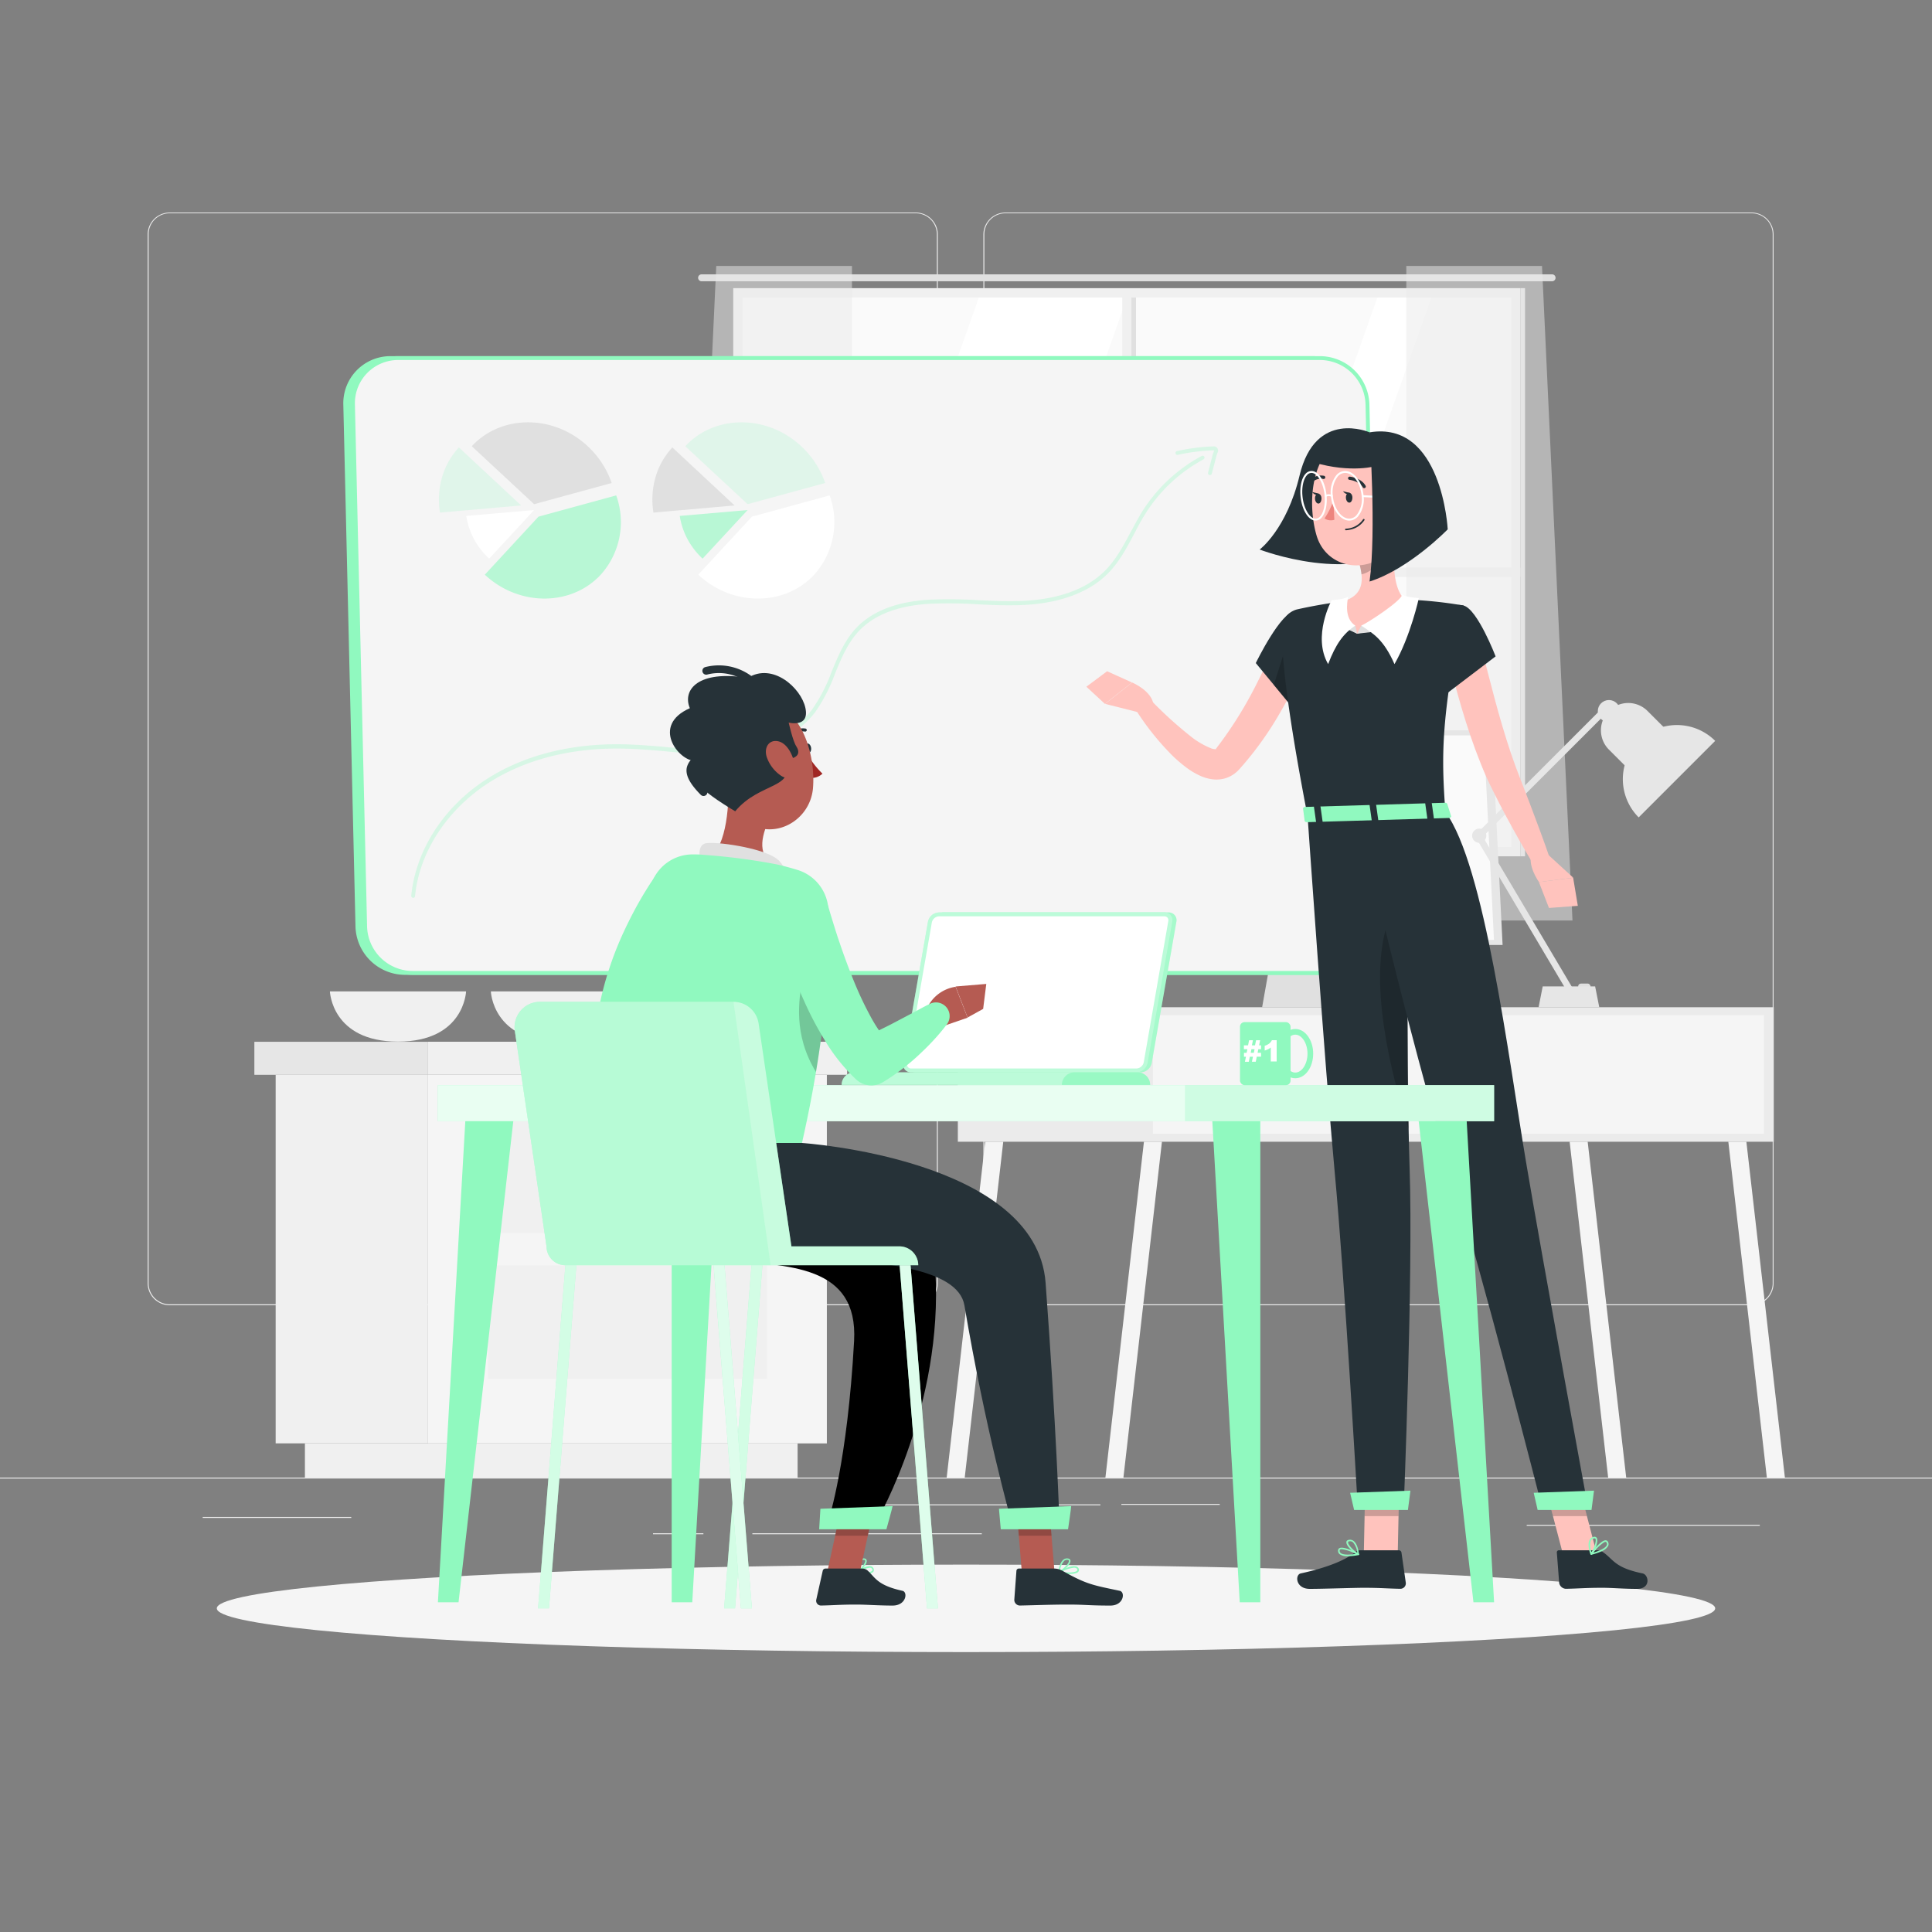 <svg xmlns="http://www.w3.org/2000/svg" viewBox="0 0 500 500"><rect x="0" y="0" width="500" height="500" fill="#808080" stroke="none"/><g id="freepik--background-complete--inject-568"><rect y="382.4" width="500" height="0.25" style="fill:#ebebeb"></rect><rect x="290.21" y="389.21" width="25.46" height="0.25" style="fill:#ebebeb"></rect><rect x="395.11" y="394.62" width="60.33" height="0.25" style="fill:#ebebeb"></rect><rect x="222.46" y="389.33" width="62.33" height="0.25" style="fill:#ebebeb"></rect><rect x="169" y="396.81" width="13.04" height="0.25" style="fill:#ebebeb"></rect><rect x="194.71" y="396.81" width="59.38" height="0.25" style="fill:#ebebeb"></rect><rect x="52.46" y="392.59" width="38.45" height="0.25" style="fill:#ebebeb"></rect><path d="M237,337.8H43.91a5.71,5.71,0,0,1-5.7-5.71V60.66A5.71,5.71,0,0,1,43.91,55H237a5.71,5.71,0,0,1,5.71,5.71V332.09A5.71,5.71,0,0,1,237,337.8ZM43.91,55.2a5.46,5.46,0,0,0-5.45,5.46V332.09a5.46,5.46,0,0,0,5.45,5.46H237a5.47,5.47,0,0,0,5.46-5.46V60.66A5.47,5.47,0,0,0,237,55.2Z" style="fill:#ebebeb"></path><path d="M453.31,337.8H260.21a5.72,5.72,0,0,1-5.71-5.71V60.66A5.72,5.72,0,0,1,260.21,55h193.1A5.71,5.71,0,0,1,459,60.66V332.09A5.71,5.71,0,0,1,453.31,337.8ZM260.21,55.2a5.47,5.47,0,0,0-5.46,5.46V332.09a5.47,5.47,0,0,0,5.46,5.46h193.1a5.47,5.47,0,0,0,5.46-5.46V60.66a5.47,5.47,0,0,0-5.46-5.46Z" style="fill:#ebebeb"></path><path d="M120.62,256.57s-.44,13-17.62,13-17.62-13-17.62-13Z" style="fill:#f0f0f0"></path><path d="M162.27,256.57s-.45,13-17.62,13-17.62-13-17.62-13Z" style="fill:#f0f0f0"></path><rect x="71.34" y="278.15" width="39.43" height="95.39" style="fill:#f0f0f0"></rect><rect x="78.91" y="373.54" width="127.51" height="8.86" style="fill:#f0f0f0"></rect><rect x="110.77" y="278.15" width="103.22" height="95.39" transform="translate(324.76 651.7) rotate(180)" style="fill:#f5f5f5"></rect><rect x="126.27" y="289.76" width="72.21" height="29.35" transform="translate(324.76 608.87) rotate(180)" style="fill:#f0f0f0"></rect><rect x="126.27" y="327.47" width="72.21" height="29.35" transform="translate(324.76 684.29) rotate(180)" style="fill:#f0f0f0"></rect><rect x="110.77" y="269.6" width="108.47" height="8.55" style="fill:#f0f0f0"></rect><rect x="65.83" y="269.6" width="44.94" height="8.55" transform="translate(176.6 547.76) rotate(180)" style="fill:#e6e6e6"></rect><rect x="191.15" y="75.96" width="200.95" height="144.26" style="fill:#fafafa"></rect><polygon points="202.58 220.22 253.7 75.96 292.06 75.96 240.94 220.22 202.58 220.22" style="fill:#fff"></polygon><polygon points="305.73 220.22 356.84 75.96 370.83 75.96 319.72 220.22 305.73 220.22" style="fill:#fff"></polygon><path d="M401.68,71H181.57a.9.9,0,0,0-.9.89h0a.9.9,0,0,0,.9.9H401.68a.9.9,0,0,0,.9-.9h0A.9.9,0,0,0,401.68,71Z" style="fill:#e0e0e0"></path><rect x="290.43" y="75.65" width="2.38" height="144.88" transform="translate(583.25 296.18) rotate(180)" style="fill:#f0f0f0"></rect><rect x="292.82" y="75.65" width="1.19" height="144.88" transform="translate(586.82 296.18) rotate(180)" style="fill:#e0e0e0"></rect><rect x="290.43" y="46.23" width="2.38" height="203.73" transform="translate(143.53 439.72) rotate(-90)" style="fill:#f0f0f0"></rect><path d="M393.49,219.23h0V74.57H189.76V219.23h0v2.38H393.49Zm-201.35,0V77h199V219.23Z" style="fill:#f0f0f0"></path><rect x="393.49" y="74.57" width="1.19" height="147.04" transform="translate(788.17 296.18) rotate(180)" style="fill:#e0e0e0"></rect><polygon points="363.95 68.82 363.95 238.23 406.96 238.23 399.07 68.82 363.95 68.82" style="fill:#ebebeb;opacity:0.5"></polygon><polygon points="220.49 68.82 220.49 238.23 177.48 238.23 185.37 68.82 220.49 68.82" style="fill:#ebebeb;opacity:0.5"></polygon><rect x="247.89" y="260.67" width="211.16" height="34.81" style="fill:#ebebeb"></rect><rect x="378.82" y="262.74" width="77.68" height="30.67" style="fill:#f5f5f5"></rect><rect x="298.38" y="262.74" width="77.68" height="30.67" style="fill:#f5f5f5"></rect><polygon points="290.74 382.4 286.08 382.4 296.05 295.48 300.71 295.48 290.74 382.4" style="fill:#f5f5f5"></polygon><polygon points="249.67 382.4 245 382.4 254.97 295.48 259.64 295.48 249.67 382.4" style="fill:#f5f5f5"></polygon><polygon points="416.19 382.4 420.86 382.4 410.89 295.48 406.22 295.48 416.19 382.4" style="fill:#f5f5f5"></polygon><polygon points="457.26 382.4 461.93 382.4 451.96 295.48 447.29 295.48 457.26 382.4" style="fill:#f5f5f5"></polygon><polygon points="349.77 222.33 333.44 222.33 326.64 260.67 342.97 260.67 349.77 222.33" style="fill:#e0e0e0"></polygon><polygon points="386.09 189 294.76 189 297.54 244.56 388.87 244.56 386.09 189" style="fill:#e6e6e6"></polygon><polygon points="383.99 190.32 296.99 190.32 299.64 243.24 386.64 243.24 383.99 190.32" style="fill:#fafafa"></polygon><rect x="408.42" y="254.55" width="3.21" height="1.48" rx="0.72" transform="translate(820.05 510.58) rotate(180)" style="fill:#e0e0e0"></rect><path d="M443.89,191.74l-19.8,19.8a14,14,0,0,1,19.8-19.8Z" style="fill:#e6e6e6"></path><path d="M416.39,194l7.72,7.72,10-10-7.72-7.71a7.06,7.06,0,0,0-10,0h0A7.06,7.06,0,0,0,416.39,194Z" style="fill:#e6e6e6"></path><rect x="398.49" y="176.48" width="1.67" height="46.6" transform="translate(540.43 623.4) rotate(-135)" style="fill:#e6e6e6"></rect><rect x="393.75" y="213.14" width="1.67" height="46.6" transform="translate(854.59 238.54) rotate(149.33)" style="fill:#e6e6e6"></rect><circle cx="416.39" cy="184.05" r="2.88" style="fill:#e6e6e6"></circle><circle cx="382.82" cy="216.28" r="1.84" style="fill:#e6e6e6"></circle><polygon points="399.25 255.28 412.82 255.28 413.89 260.67 398.19 260.67 399.25 255.28" style="fill:#e6e6e6"></polygon></g><g id="freepik--Shadow--inject-568"><ellipse id="freepik--path--inject-568" cx="250" cy="416.24" rx="193.89" ry="11.32" style="fill:#f5f5f5"></ellipse></g><g id="freepik--Board--inject-568"><path d="M343.31,251.79H104.76a12.38,12.38,0,0,1-12.28-12L89.35,104.67a11.7,11.7,0,0,1,11.72-12H339.62a12.38,12.38,0,0,1,12.28,12L355,239.79A11.7,11.7,0,0,1,343.31,251.79Z" style="fill:#90F9BF"></path><path d="M343.31,252.29H104.76A12.86,12.86,0,0,1,92,239.81L88.85,104.68a12.19,12.19,0,0,1,12.22-12.51H339.62a12.86,12.86,0,0,1,12.78,12.49l3.13,135.12a12.19,12.19,0,0,1-12.22,12.51ZM101.07,93.17a11.19,11.19,0,0,0-11.22,11.49L93,239.78a11.85,11.85,0,0,0,11.78,11.51H343.31a11.2,11.2,0,0,0,11.22-11.48L351.4,104.68a11.85,11.85,0,0,0-11.78-11.51Z" style="fill:#90F9BF"></path><path d="M345.31,251.79H106.76a12.38,12.38,0,0,1-12.28-12L91.35,104.67a11.7,11.7,0,0,1,11.72-12H341.62a12.38,12.38,0,0,1,12.28,12L357,239.79A11.7,11.7,0,0,1,345.31,251.79Z" style="fill:#f5f5f5"></path><path d="M345.31,252.29H106.76A12.86,12.86,0,0,1,94,239.81L90.85,104.68a12.19,12.19,0,0,1,12.22-12.51H341.62a12.86,12.86,0,0,1,12.78,12.49l3.13,135.12a12.19,12.19,0,0,1-12.22,12.51ZM103.07,93.17a11.19,11.19,0,0,0-11.22,11.49L95,239.78a11.85,11.85,0,0,0,11.78,11.51H345.31a11.2,11.2,0,0,0,11.22-11.48L353.4,104.68a11.85,11.85,0,0,0-11.78-11.51Z" style="fill:#90F9BF"></path><path d="M138.23,130.48l-16.13-15c7.63-8.24,21.19-8.24,30,0a23.42,23.42,0,0,1,6.2,9.52Z" style="fill:#e0e0e0"></path><path d="M134.87,130.81l-21,1.85a20.89,20.89,0,0,1,.52-9.12,19.36,19.36,0,0,1,4.37-7.75Z" style="fill:#90F9BF;opacity:0.2"></path><path d="M138.23,132l-11.64,12.58a19.78,19.78,0,0,1-3.91-5.06,18.71,18.71,0,0,1-2-6Z" style="fill:#fff"></path><path d="M139.36,133.71l20.11-5.5a20.36,20.36,0,0,1-4,20.52c-7.63,8.24-21.19,8.24-30,0Z" style="fill:#90F9BF;opacity:0.6"></path><path d="M193.48,130.48l-16.13-15c7.63-8.24,21.19-8.24,30,0a23.45,23.45,0,0,1,6.21,9.52Z" style="fill:#90F9BF;opacity:0.2"></path><path d="M190.11,130.81l-21,1.85a20.74,20.74,0,0,1,.53-9.12,19.22,19.22,0,0,1,4.36-7.75Z" style="fill:#e0e0e0"></path><path d="M193.48,132l-11.65,12.58a19.78,19.78,0,0,1-3.91-5.06,18.71,18.71,0,0,1-2-6Z" style="fill:#90F9BF;opacity:0.6"></path><path d="M194.6,133.71l20.11-5.5a20.33,20.33,0,0,1-4,20.52c-7.63,8.24-21.19,8.24-30,0Z" style="fill:#fff"></path><g style="opacity:0.3"><path d="M106.93,232.37h-.05a.52.52,0,0,1-.45-.55c1.14-11.78,8.44-23.07,19.53-30.19,9.61-6.17,21.82-9.29,35.39-9,3.48.07,7,.36,10.43.65a110.53,110.53,0,0,0,15.67.54c5.85-.35,16.59-2.14,22.75-10.24a42.64,42.64,0,0,0,5-9.68c1.66-4,3.37-8.21,6.44-11.43,4.08-4.29,10.35-6.73,18.65-7.26a117,117,0,0,1,12.85.12c3.69.17,7.51.35,11.26.2,6.62-.26,15.77-1.85,21.74-8,2.74-2.8,4.64-6.38,6.48-9.84,1-1.8,1.95-3.67,3.06-5.43A41.33,41.33,0,0,1,311,118a.49.49,0,0,1,.67.2.51.51,0,0,1-.2.68,40.35,40.35,0,0,0-15,14c-1.09,1.73-2.08,3.58-3,5.37-1.87,3.52-3.8,7.16-6.65,10.07-4.91,5-12.66,7.89-22.42,8.27-3.78.15-7.62,0-11.33-.2a117.8,117.8,0,0,0-12.75-.12c-8,.51-14.09,2.85-18,7-2.94,3.08-4.61,7.17-6.24,11.12a43.28,43.28,0,0,1-5.11,9.91c-6.41,8.41-17.47,10.27-23.5,10.63a110.73,110.73,0,0,1-15.8-.55c-3.4-.28-6.92-.57-10.37-.64-13.33-.28-25.39,2.79-34.83,8.85-10.83,7-18,18-19.07,29.45A.52.52,0,0,1,106.93,232.37Z" style="fill:#90F9BF"></path><path d="M313.09,122.94H313a.5.5,0,0,1-.35-.61l1.09-4.25a10.15,10.15,0,0,1,.47-1.42.11.11,0,0,0,0-.11,48.92,48.92,0,0,0-9.39,1.16.49.49,0,0,1-.59-.38.49.49,0,0,1,.38-.59,51.69,51.69,0,0,1,9.5-1.22,1.09,1.09,0,0,1,.92.46,1.11,1.11,0,0,1,.11,1.07,10,10,0,0,0-.42,1.28l-1.1,4.25A.49.49,0,0,1,313.09,122.94Z" style="fill:#90F9BF"></path></g></g><g id="freepik--character-2--inject-568"><path d="M354.44,111.89s-14-6.14-18.11,11.17C333,137,326,142.22,326,142.22s24.75,9.56,38.55-1.65Z" style="fill:#263238"></path><path d="M338.17,170.17c-.51,1.38-1,2.56-1.54,3.8s-1.1,2.43-1.67,3.63c-1.15,2.4-2.45,4.72-3.77,7a86.58,86.58,0,0,1-9.27,13.13l-.67.76c-.24.27-.36.44-.86.95a7.9,7.9,0,0,1-3.34,2,8.23,8.23,0,0,1-3.55.2,11.2,11.2,0,0,1-2.74-.8,19.52,19.52,0,0,1-4-2.4,38.48,38.48,0,0,1-3.22-2.77,69.15,69.15,0,0,1-9.94-12.52l3.55-2.68a103,103,0,0,0,10.88,10,20.82,20.82,0,0,0,5.52,3.24c.8.27,1.35.15,1.21.11s-.13,0-.1,0,.22-.29.38-.51l.55-.72a102.05,102.05,0,0,0,7.9-12.32c1.18-2.16,2.28-4.37,3.35-6.59.53-1.11,1.05-2.22,1.55-3.34s1-2.29,1.4-3.3Z" style="fill:#ffc3bd"></path><path d="M335.32,158.14C331.58,158,325,171.6,325,171.6l9.73,11.79s11.34-14.23,9.79-18.83C342.86,159.77,340.76,158.33,335.32,158.14Z" style="fill:#263238"></path><polygon points="334.7 161.42 329.64 177.27 334.2 182.78 334.7 161.42" style="opacity:0.2"></polygon><path d="M296.35,184.78,286,182.16l7-5.53s5.2,2.19,5.53,5.83Z" style="fill:#ffc3bd"></path><polygon points="281.15 177.72 286.52 173.72 292.96 176.63 285.95 182.16 281.15 177.72" style="fill:#ffc3bd"></polygon><polygon points="361.73 402.23 352.95 402.23 353.38 381.89 362.16 381.89 361.73 402.23" style="fill:#ffc3bd"></polygon><path d="M352.1,401.21H362a.7.7,0,0,1,.7.6l1.12,7.81a1.41,1.41,0,0,1-1.41,1.56c-3.44-.06-5.1-.26-9.44-.26-2.67,0-10.33.28-14,.28s-3.88-3.65-2.35-4c6.88-1.48,11.74-3.52,14.06-5.47A2.3,2.3,0,0,1,352.1,401.21Z" style="fill:#263238"></path><g style="opacity:0.2"><polygon points="353.38 381.89 353.16 392.38 361.94 392.38 362.17 381.89 353.38 381.89"></polygon></g><path d="M331.79,162.49c-.19,5.56.77,18.53,6.61,48.72l35.66-1.06c-1-14.49-1.31-23.44,4.74-53.43a106.25,106.25,0,0,0-15.2-1.55,113.39,113.39,0,0,0-16.2.49c-4.12.5-8.57,1.35-11.49,2A5.17,5.17,0,0,0,331.79,162.49Z" style="fill:#263238"></path><path d="M361.45,137c-.87,5.24-1.6,14.82,2.15,18.18A20.2,20.2,0,0,1,351.23,164c-8.22-4.17-3.83-8.34-3.83-8.34,5.77-1.56,5.49-5.87,4.36-9.89Z" style="fill:#ffc3bd"></path><polygon points="351.23 164 352.29 161.92 358 163.21 351.23 164" style="fill:#e0e0e0"></polygon><path d="M352.29,161.92c1.84-.84,10.32-6.36,10.65-8.09.67.73,4.26.95,4.26.95s-2.15,9.87-6.31,17.09C358.05,165.43,355.35,163.92,352.29,161.92Z" style="fill:#fff"></path><polygon points="351.23 164 350.75 161.92 347.25 162.17 351.23 164" style="fill:#e0e0e0"></polygon><path d="M350.75,161.92c-2.83-1.88-2.14-5.81-1.86-7.53-.67.72-4.26.94-4.26.94s-5.08,9.32-.91,16.54C345.69,166.69,347.69,163.92,350.75,161.92Z" style="fill:#fff"></path><path d="M357.5,140.57l-5.73,5.2a17.27,17.27,0,0,1,.58,2.86c2.21-.39,5.19-2.92,5.35-5.25A7.8,7.8,0,0,0,357.5,140.57Z" style="opacity:0.2"></path><path d="M364.3,125c-.11,8.72,0,12.41-4.14,17.08-6.28,7-17,5-19.46-3.58-2.24-7.71-1.69-20.67,6.65-24.55A11.89,11.89,0,0,1,364.3,125Z" style="fill:#ffc3bd"></path><path d="M363.59,129.19h0l-10.95-.54a.25.25,0,0,1-.24-.26.25.25,0,0,1,.27-.24l10.95.54a.25.25,0,0,1,.23.27A.24.24,0,0,1,363.59,129.19Z" style="fill:#fff"></path><path d="M338.4,211.21s4.51,65.25,7,91.92c2.61,27.75,6,87.22,6,87.22h11.87s2.48-60.48,1.54-87.85c-1-29.83-.37-92.06-.37-92.06Z" style="fill:#263238"></path><polygon points="364.37 390.77 350.44 390.77 349.41 386.33 365.02 385.78 364.37 390.77" style="fill:#90F9BF"></polygon><path d="M364.35,233.74c-1.44-1.6-3-.77-4.78,3.79-5.93,15.56.39,40.39,5,54.69C364.26,274.42,364.27,251,364.35,233.74Z" style="opacity:0.2"></path><path d="M350,128.76c0,.71-.32,1.3-.78,1.32s-.86-.53-.9-1.24.31-1.3.78-1.32S350,128.05,350,128.76Z" style="fill:#263238"></path><path d="M342,129c0,.71-.32,1.3-.78,1.32s-.86-.53-.9-1.24.31-1.3.78-1.32S342,128.24,342,129Z" style="fill:#263238"></path><path d="M341.29,127.74l-1.72-.41S340.51,128.62,341.29,127.74Z" style="fill:#263238"></path><path d="M345.08,129.53a18.81,18.81,0,0,1-2.3,4.64,3,3,0,0,0,2.55.35Z" style="fill:#ed847e"></path><path d="M349.32,137.1a6.56,6.56,0,0,1-1,.13.21.21,0,0,1-.22-.2.22.22,0,0,1,.2-.21,5.58,5.58,0,0,0,4.46-2.42.21.21,0,0,1,.29-.07.2.2,0,0,1,.07.28A5.8,5.8,0,0,1,349.32,137.1Z" style="fill:#263238"></path><path d="M367,132.86a6.34,6.34,0,0,1-3.14,3.71c-2,1-3.42-.67-3.23-2.78.17-1.89,1.41-4.71,3.59-4.84A2.86,2.86,0,0,1,367,132.86Z" style="fill:#ffc3bd"></path><path d="M353.13,126.32a.4.4,0,0,1-.44-.2c-.95-1.67-3.42-1.93-3.44-1.94a.41.41,0,1,1,.08-.82c.12,0,2.92.3,4.08,2.35a.41.41,0,0,1-.15.57Z" style="fill:#263238"></path><path d="M339.42,124.92a.39.39,0,0,1-.39-.13.41.41,0,0,1,0-.59,4.14,4.14,0,0,1,3.64-1.06.42.42,0,0,1,.3.51.43.43,0,0,1-.51.3h0a3.24,3.24,0,0,0-2.87.87A.42.42,0,0,1,339.42,124.92Z" style="fill:#263238"></path><path d="M383.2,166.8c1.17,4.67,2.39,9.43,3.64,14.11s2.62,9.35,4.13,13.87,3.38,9,5.11,13.6,3.49,9.24,5.08,13.93l-4,1.89c-2.6-4.24-5-8.55-7.37-12.93q-1.75-3.28-3.42-6.64c-1.13-2.21-2.2-4.59-3.15-7-1.91-4.74-3.5-9.51-4.92-14.31s-2.72-9.6-3.82-14.54Z" style="fill:#ffc3bd"></path><path d="M378.8,156.72c3.6,1,8.26,13.15,8.26,13.15l-13.57,10.32s-5.36-10.11-4-14.78C370.92,160.56,374.68,155.6,378.8,156.72Z" style="fill:#263238"></path><path d="M348.8,402.75a3.34,3.34,0,0,1-2.13-.54,1.18,1.18,0,0,1-.38-1,.68.68,0,0,1,.36-.55c1.07-.59,4.57,1.2,5,1.4a.22.22,0,0,1,.11.22.19.19,0,0,1-.17.17A14.65,14.65,0,0,1,348.8,402.75Zm-1.57-1.82a.81.81,0,0,0-.38.07.26.26,0,0,0-.14.23.74.74,0,0,0,.24.67c.53.48,2,.56,3.92.24A11.19,11.19,0,0,0,347.23,400.93Z" style="fill:#90F9BF"></path><path d="M351.52,402.44l-.08,0c-1.05-.48-3.12-2.37-3-3.36,0-.24.21-.53.78-.59a1.5,1.5,0,0,1,1.16.36c1.1.92,1.3,3.28,1.31,3.38a.21.21,0,0,1-.09.19A.21.21,0,0,1,351.52,402.44Zm-2.09-3.56h-.12c-.38,0-.41.19-.42.24-.09.6,1.31,2.09,2.38,2.74a4.83,4.83,0,0,0-1.12-2.71A1.06,1.06,0,0,0,349.43,398.88Z" style="fill:#90F9BF"></path><polygon points="413.27 402.23 404.49 402.23 399.17 381.89 407.96 381.89 413.27 402.23" style="fill:#ffc3bd"></polygon><path d="M413.35,401.21h-9.87a.53.53,0,0,0-.57.6l.6,7.81a1.84,1.84,0,0,0,1.75,1.56c3.43-.06,5-.26,9.38-.26,2.67,0,5.33.28,9,.28s3.08-3.65,1.47-4c-7.21-1.48-7.45-3.52-10.2-5.47A2.79,2.79,0,0,0,413.35,401.21Z" style="fill:#263238"></path><g style="opacity:0.2"><polygon points="399.18 381.89 401.91 392.38 410.7 392.38 407.96 381.89 399.18 381.89"></polygon></g><path d="M374.06,210.15c10.15,13.6,16.33,63.54,20.82,90.24,4.67,27.77,16.15,90,16.15,90H399.16s-16.15-63.3-24.61-90.1c-9.35-29.59-23.32-90.1-23.32-90.1Z" style="fill:#263238"></path><polygon points="411.88 390.77 397.94 390.77 396.92 386.33 412.53 385.78 411.88 390.77" style="fill:#90F9BF"></polygon><path d="M414.52,401.46a3.31,3.31,0,0,0,1.69-1.41,1.16,1.16,0,0,0-.1-1.08.67.67,0,0,0-.55-.34c-1.23-.07-3.62,3.05-3.89,3.41a.21.21,0,0,0,0,.24.19.19,0,0,0,.22.08A14.67,14.67,0,0,0,414.52,401.46Zm.63-2.32a.9.9,0,0,1,.38-.1.25.25,0,0,1,.22.15.74.74,0,0,1,.08.7c-.28.66-1.55,1.36-3.44,1.91A11.42,11.42,0,0,1,415.15,399.14Z" style="fill:#90F9BF"></path><path d="M411.93,402.35a.18.18,0,0,0,.07-.05c.74-.88,1.79-3.48,1.22-4.31-.14-.2-.42-.39-1-.19a1.53,1.53,0,0,0-.89.82c-.6,1.3.24,3.52.27,3.62a.21.21,0,0,0,.16.13A.19.19,0,0,0,411.93,402.35Zm.35-4.11.12-.05c.36-.13.45,0,.47,0,.35.49-.28,2.44-1,3.49a4.82,4.82,0,0,1-.16-2.93A1.06,1.06,0,0,1,412.28,398.24Z" style="fill:#90F9BF"></path><path d="M349.29,127.55l-1.72-.41S348.51,128.43,349.29,127.55Z" style="fill:#263238"></path><path d="M374.53,208l1,3.17c.13.24-.16.5-.57.52l-36.7,1.09c-.32,0-.59-.14-.62-.34l-.41-3.19c0-.22.24-.41.59-.42l36.11-1.08A.67.67,0,0,1,374.53,208Z" style="fill:#90F9BF"></path><path d="M369.8,212.23l1,0c.19,0,.33-.11.32-.23l-.58-4.14c0-.12-.19-.21-.38-.21l-1,0c-.19,0-.33.11-.32.23l.58,4.14C369.44,212.14,369.61,212.23,369.8,212.23Z" style="fill:#263238"></path><path d="M341,213.08l1,0c.19,0,.33-.11.32-.23l-.58-4.13c0-.12-.19-.22-.38-.21l-1,0c-.19,0-.33.11-.32.23l.58,4.13C340.64,213,340.81,213.09,341,213.08Z" style="fill:#263238"></path><path d="M355.4,212.65l1,0c.19,0,.33-.11.32-.24l-.58-4.13c0-.12-.19-.21-.38-.21l-1,0c-.19,0-.33.11-.32.23l.58,4.13C355,212.57,355.21,212.66,355.4,212.65Z" style="fill:#263238"></path><path d="M400.15,220.73l7,6.41-8.86,1.14s-3.32-4.55-1.74-7.84Z" style="fill:#ffc3bd"></path><polygon points="408.34 234.43 400.87 234.98 398.27 228.28 407.13 227.15 408.34 234.43" style="fill:#ffc3bd"></polygon><path d="M355.5,112.8s-7.37-3.38-15.5,6.87c9.79,2.91,16.37.89,16.37.89Z" style="fill:#263238"></path><path d="M354.44,111.89s1.78,25.77,0,38.61c10.34-3.28,20.23-13.51,20.23-13.51S373.22,108.78,354.44,111.89Z" style="fill:#263238"></path><path d="M349.19,134.73c-2.32,0-4.45-2.87-4.76-6.4a7.16,7.16,0,0,1,1.44-5.38,3,3,0,0,1,2.25-1.06c2.32,0,4.46,2.87,4.77,6.4h0a7.12,7.12,0,0,1-1.45,5.38A3,3,0,0,1,349.19,134.73Zm-1.07-12.34a2.56,2.56,0,0,0-1.88.89,6.68,6.68,0,0,0-1.31,5c.28,3.27,2.2,5.94,4.26,5.94a2.5,2.5,0,0,0,1.88-.9,6.66,6.66,0,0,0,1.32-5h0C352.1,125.05,350.19,122.39,348.12,122.39Z" style="fill:#fff"></path><path d="M340.48,134.73c-1.88,0-3.6-2.81-3.91-6.4-.21-2.41.29-4.6,1.3-5.7a2.08,2.08,0,0,1,1.54-.74c1.88,0,3.59,2.81,3.91,6.4h0c.2,2.41-.3,4.59-1.31,5.7A2.08,2.08,0,0,1,340.48,134.73Zm-1.07-12.34a1.54,1.54,0,0,0-1.17.58c-.91,1-1.37,3.08-1.17,5.32.27,3.22,1.84,5.94,3.41,5.94a1.57,1.57,0,0,0,1.16-.58c.91-1,1.37-3.08,1.18-5.32h0C342.54,125.11,341,122.39,339.41,122.39Z" style="fill:#fff"></path><path d="M344.68,128.56l-.11,0a1.46,1.46,0,0,0-1.37,0,.25.25,0,0,1-.34-.08.24.24,0,0,1,.07-.34,2,2,0,0,1,1.85,0,.26.26,0,0,1,.13.33A.28.28,0,0,1,344.68,128.56Z" style="fill:#fff"></path></g><g id="freepik--Desk--inject-568"><rect x="113.33" y="280.84" width="273.33" height="9.33" style="fill:#90F9BF"></rect><rect x="113.33" y="280.84" width="273.33" height="9.33" style="fill:#fff;opacity:0.8"></rect><rect x="306.67" y="280.84" width="80" height="9.33" style="fill:#90F9BF;opacity:0.3"></rect><polygon points="326.17 414.67 320.84 414.67 313.75 290.17 326.17 290.17 326.17 414.67" style="fill:#90F9BF"></polygon><polygon points="381.33 414.67 386.67 414.67 379.58 290.17 367.16 290.17 381.33 414.67" style="fill:#90F9BF"></polygon><polygon points="118.67 414.67 113.33 414.67 120.42 290.17 132.84 290.17 118.67 414.67" style="fill:#90F9BF"></polygon><polygon points="173.83 414.67 179.16 414.67 186.25 290.17 173.83 290.17 173.83 414.67" style="fill:#90F9BF"></polygon><path d="M302.45,236.14H244.13a3,3,0,0,0-2.85,2.43L234.9,275.1a2,2,0,0,0,2,2.42h58.31a3,3,0,0,0,2.85-2.42l6.38-36.53A2,2,0,0,0,302.45,236.14Z" style="fill:#90F9BF"></path><path d="M302.45,236.14H244.13a3,3,0,0,0-2.85,2.43L234.9,275.1a2,2,0,0,0,2,2.42h58.31a3,3,0,0,0,2.85-2.42l6.38-36.53A2,2,0,0,0,302.45,236.14Z" style="fill:#fff;opacity:0.2"></path><path d="M301.33,236.14H243a3,3,0,0,0-2.85,2.43l-6.38,36.53a2,2,0,0,0,2,2.42h58.31A3,3,0,0,0,297,275.1l6.38-36.53A2,2,0,0,0,301.33,236.14Z" style="fill:#90F9BF"></path><path d="M301.33,236.14H243a3,3,0,0,0-2.85,2.43l-6.38,36.53a2,2,0,0,0,2,2.42h58.31A3,3,0,0,0,297,275.1l6.38-36.53A2,2,0,0,0,301.33,236.14Z" style="fill:#fff;opacity:0.4"></path><path d="M235.8,276.52a1.05,1.05,0,0,1-.82-.34,1.12,1.12,0,0,1-.2-.91l6.38-36.53a2,2,0,0,1,1.86-1.6h58.31a1.06,1.06,0,0,1,.82.35,1.11,1.11,0,0,1,.2.91L296,274.92a2,2,0,0,1-1.86,1.6Z" style="fill:#fff"></path><path d="M294.4,277.52H221.06a3.27,3.27,0,0,0-3.25,3.25h79.84A3.27,3.27,0,0,0,294.4,277.52Z" style="fill:#90F9BF"></path><path d="M294.4,277.52H221.06a3.27,3.27,0,0,0-3.25,3.25h79.84A3.27,3.27,0,0,0,294.4,277.52Z" style="fill:#fff;opacity:0.4"></path><path d="M294.4,277.52H278.06a3.27,3.27,0,0,0-3.25,3.25h22.84A3.27,3.27,0,0,0,294.4,277.52Z" style="fill:#90F9BF;opacity:0.8"></path><rect x="320.91" y="264.52" width="13.09" height="16.32" rx="1.19" style="fill:#90F9BF"></rect><path d="M322.63,272.47l.19-.94h-.9v-1H323l.26-1.32h1l-.27,1.32h.81l.27-1.32h1.05l-.27,1.32h.51v1h-.71l-.19.94h.9v1h-1.11l-.26,1.3H324l.26-1.29h-.81l-.26,1.3h-1l.26-1.3h-.51v-1Zm1.05,0h.81l.19-.94h-.81Z" style="fill:#fff"></path><path d="M330.4,269.2v5.5h-1.52v-3.61a4.48,4.48,0,0,1-.71.46,6.73,6.73,0,0,1-.87.33v-1.23a3.82,3.82,0,0,0,1.2-.6,2.41,2.41,0,0,0,.66-.85Z" style="fill:#fff"></path><path d="M335.23,279.05c-2.59,0-4.62-2.8-4.62-6.37s2.07-6.38,4.62-6.38,4.62,2.86,4.62,6.38S337.82,279.05,335.23,279.05Zm0-11.28c-1.71,0-3.15,2.24-3.15,4.91s1.44,4.9,3.15,4.9,3.15-2.24,3.15-4.9S336.93,267.77,335.23,267.77Z" style="fill:#90F9BF"></path></g><g id="freepik--character-1--inject-568"><path d="M181.55,234.11l-.93,1.44-1,1.58c-.65,1.06-1.28,2.14-1.91,3.23-1.24,2.18-2.44,4.39-3.55,6.63a91.35,91.35,0,0,0-5.59,13.71c-.36,1.16-.68,2.32-1,3.48l-.41,1.75-.17.87-.09.44c0,.14-.06.33-.06.29s-.08,0-.18-.26a1.48,1.48,0,0,0-.48-.58c-.17-.1-.2,0-.11.09a3,3,0,0,0,.69.47,11.2,11.2,0,0,0,2.69.92,32.9,32.9,0,0,0,3.43.61c2.38.31,5,.46,7.46.59h.25a3.51,3.51,0,0,1,1,6.81,43.27,43.27,0,0,1-8.52,2.11,26.28,26.28,0,0,1-9.78-.25,14.11,14.11,0,0,1-3-1.11,11.56,11.56,0,0,1-3.22-2.42,10.57,10.57,0,0,1-2.34-4.1,11.86,11.86,0,0,1-.41-4.24c0-.38,0-.52.06-.71l.07-.55.13-1.12c.11-.73.21-1.47.33-2.2.25-1.46.53-2.91.88-4.33a87.5,87.5,0,0,1,5.74-16.33c1.21-2.58,2.5-5.12,3.91-7.59.7-1.24,1.44-2.46,2.2-3.67.38-.61.77-1.21,1.18-1.82s.79-1.16,1.31-1.88a7,7,0,0,1,11.57,7.86Z" style="fill:#90F9BF"></path><path d="M208.29,193.75c.1.68.54,1.17,1,1.11s.72-.67.62-1.34-.54-1.17-1-1.11S208.19,193.08,208.29,193.75Z" style="fill:#263238"></path><path d="M208.77,194.93a24.41,24.41,0,0,0,4.08,5.29,3.92,3.92,0,0,1-3.13,1.08Z" style="fill:#a02724"></path><path d="M205.34,190.37a.33.33,0,0,0,.22-.11,3.15,3.15,0,0,1,2.74-.93.41.41,0,0,0,.48-.31.4.4,0,0,0-.31-.47,3.94,3.94,0,0,0-3.47,1.14.41.41,0,0,0,0,.57A.42.42,0,0,0,205.34,190.37Z" style="fill:#263238"></path><path d="M188.48,201.2c.29,6.3-.19,17.68-5.08,21.13,0,0,.75,6.45,12.12,8.15,12.49,1.86,6.9-5.32,6.9-5.32-6.58-2.64-5.65-7.68-3.75-12.25Z" style="fill:#b55b52"></path><path d="M181.44,224.85c-.49-2.85-1-6.1,1.15-6.6,2.36-.55,14.58,1.08,18.44,4s1.88,8,1.88,8Z" style="fill:#e0e0e0"></path><path d="M214.39,235.47c.46,10.08,0,30.07-6.84,60.33H162.33c-.28-6.29,6.21-33.41,5.65-63.21a11.26,11.26,0,0,1,11.23-11.47c.89,0,1.83,0,2.8.11a160.45,160.45,0,0,1,19.06,2.48c1.88.43,3.71.93,5.37,1.44A11.32,11.32,0,0,1,214.39,235.47Z" style="fill:#90F9BF"></path><path d="M207.56,253.61c-.72,5.12-2.38,14,3.61,23.82.68-4.07,1.23-7.88,1.68-11.44Z" style="opacity:0.2"></path><path d="M242.8,266l7.61-2.62-3.1-8a9.65,9.65,0,0,0-7.69,6.27Z" style="fill:#b55b52"></path><polygon points="254.44 261.1 255.25 254.64 247.31 255.3 250.41 263.33 254.44 261.1" style="fill:#b55b52"></polygon><path d="M214.34,234.54c.42,1.47.94,3.18,1.44,4.78s1,3.24,1.58,4.85c1.08,3.22,2.27,6.39,3.52,9.49s2.65,6.11,4.16,8.92a39.48,39.48,0,0,0,5,7.43l-7.33-1.13c1.41-.61,2.86-1.24,4.32-2s2.95-1.44,4.42-2.24l4.5-2.37c1.5-.79,3-1.65,4.53-2.39l.16-.08a3.54,3.54,0,0,1,4.41,5.3,53.52,53.52,0,0,1-3.58,4.25c-1.25,1.35-2.56,2.63-3.92,3.89s-2.8,2.45-4.3,3.59-3.09,2.24-4.78,3.26a5.78,5.78,0,0,1-6.94-.77l-.39-.37a47,47,0,0,1-7.65-9.67,85.91,85.91,0,0,1-5.35-10.15c-1.57-3.43-2.92-6.91-4.15-10.41-.61-1.75-1.2-3.51-1.73-5.28s-1-3.51-1.51-5.47a7,7,0,0,1,13.53-3.61Z" style="fill:#90F9BF"></path><path d="M185.58,195.69c1.75,8.2,2.35,13.09,7.17,16.72,7.25,5.46,16.91.14,17.65-8.43.66-7.71-2.3-19.83-10.9-21.92A11.45,11.45,0,0,0,185.58,195.69Z" style="fill:#b55b52"></path><path d="M203.25,196.55c3.92-.3,3.69-2.11,2.81-3.44s-1.95-6.11-1.95-6.11,5.45,1.44,4.33-3.78-8.48-11.83-14.91-7.78c-12.81-2.11-17,3.06-15,7.84-10.17,4.5-2.83,13.61,1.22,13.61-3.61,3.22,1.78,7.86,10.52,13.07C196.67,202.25,206.11,204.32,203.25,196.55Z" style="fill:#263238"></path><path d="M195.33,178.06a1,1,0,0,1-.71-.31A12.08,12.08,0,0,0,183,174.58a1,1,0,0,1-1.2-.74,1,1,0,0,1,.74-1.2,14.18,14.18,0,0,1,13.54,3.72,1,1,0,0,1,0,1.41A1,1,0,0,1,195.33,178.06Z" style="fill:#263238"></path><path d="M182.08,206a1,1,0,0,1-.71-.29c-2.82-2.84-4-5.06-3.64-7a4.54,4.54,0,0,1,2.84-3.24,1,1,0,0,1,.86,1.81c-1.05.5-1.61,1.08-1.73,1.77s.28,2.42,3.09,5.24a1,1,0,0,1,0,1.42A1,1,0,0,1,182.08,206Z" style="fill:#263238"></path><path d="M198.43,195.91a9.54,9.54,0,0,0,3.7,4.84c2.29,1.51,3.84-.2,3.54-2.67-.27-2.23-1.79-5.7-4.25-6.23S197.66,193.52,198.43,195.91Z" style="fill:#b55b52"></path><path d="M276.62,407.35c1.08,0,2.13-.15,2.48-.63a.77.77,0,0,0,0-.88,1,1,0,0,0-.63-.47c-1.41-.38-4.36,1.3-4.49,1.38a.18.18,0,0,0-.09.2.2.2,0,0,0,.15.17A15.85,15.85,0,0,0,276.62,407.35Zm1.34-1.64a1.46,1.46,0,0,1,.38.05.6.6,0,0,1,.4.28c.14.25.09.37,0,.44-.4.55-2.54.56-4.11.34A9.15,9.15,0,0,1,278,405.71Z" style="fill:#90F9BF"></path><path d="M274.06,407.12l.08,0c1-.45,3.05-2.28,2.89-3.24,0-.22-.19-.5-.74-.56a1.49,1.49,0,0,0-1.11.34c-1.08.89-1.31,3.17-1.32,3.26a.21.21,0,0,0,.09.18A.15.15,0,0,0,274.06,407.12Zm2.07-3.43h.12c.36,0,.38.18.39.22.09.58-1.28,2-2.33,2.64a4.71,4.71,0,0,1,1.12-2.61A1.08,1.08,0,0,1,276.13,403.69Z" style="fill:#90F9BF"></path><polygon points="264.45 406.92 272.91 406.92 271.3 387.34 262.84 387.34 264.45 406.92" style="fill:#b55b52"></polygon><path d="M272.92,405.94h-9.23a.62.62,0,0,0-.64.58L262.5,414a1.46,1.46,0,0,0,1.44,1.51c3.32-.06,8.1-.25,12.29-.25,4.89,0,5.4.26,11.14.26,3.47,0,3.91-3.51,2.41-3.82-6.82-1.45-8.49-1.61-14.73-5.13A4.42,4.42,0,0,0,272.92,405.94Z" style="fill:#263238"></path><polygon points="271.29 387.35 272.13 397.44 263.67 397.44 262.84 387.35 271.29 387.35" style="opacity:0.2"></polygon><path d="M224,407.35a2.77,2.77,0,0,0,2-.55.85.85,0,0,0,0-1,.94.94,0,0,0-.63-.46c-1.23-.29-3.57,1.31-3.67,1.38a.21.21,0,0,0-.08.2.18.18,0,0,0,.15.15A10.21,10.21,0,0,0,224,407.35Zm1.06-1.61a1,1,0,0,1,.25,0,.55.55,0,0,1,.37.27c.18.33.07.47,0,.51-.36.48-2.09.48-3.35.27A6.5,6.5,0,0,1,225,405.74Z" style="fill:#90F9BF"></path><path d="M221.82,407.12l.09,0c.88-.48,2.57-2.33,2.39-3.27a.66.66,0,0,0-.64-.53,1.09,1.09,0,0,0-.85.26c-1,.8-1.19,3.24-1.19,3.34a.2.2,0,0,0,.09.19A.2.2,0,0,0,221.82,407.12Zm1.7-3.43h.09c.26,0,.29.15.3.2.1.56-1,2-1.85,2.62a4.83,4.83,0,0,1,1-2.65A.72.72,0,0,1,223.52,403.69Z" style="fill:#90F9BF"></path><polygon points="214.08 406.92 222.53 406.92 226.78 387.34 218.33 387.34 214.08 406.92" style="fill:#b55b52"></polygon><path d="M223.13,405.94h-9.49a.73.73,0,0,0-.72.58L211.25,414a1.24,1.24,0,0,0,1.23,1.51c3.32-.06,4.93-.25,9.11-.25,2.57,0,5.86.26,9.41.26s4-3.51,2.56-3.82c-6.51-1.43-7-3.39-9.05-5.27A2.06,2.06,0,0,0,223.13,405.94Z" style="fill:#263238"></path><path d="M194,295.8s46.9,14.23,48.06,33.07c2.13,34.7-14.89,64.27-14.89,64.27H214.49s4.82-14.66,6.55-46.09c2.17-39.5-72.52.92-58.71-51.25Z"></path><g style="opacity:0.2"><polygon points="218.32 387.35 226.78 387.35 224.59 397.44 216.13 397.44 218.32 387.35"></polygon></g><path d="M207.55,295.8s60.65,4,63.05,36.19c2.75,37,3.55,61.15,3.55,61.15H261.59s-6.46-22.69-12-55.31c-1.67-9.77-22.39-11.45-42-12.61-16.9-1-29.88-2-31.3-20.72l.22-8.7Z" style="fill:#263238"></path><path d="M277.22,389.78c.07,0-.81,6-.81,6H259l-.47-5.31Z" style="fill:#90F9BF"></path><path d="M231,389.78c.07,0-1.6,6-1.6,6H212l.32-5.31Z" style="fill:#90F9BF"></path><path d="M204.82,322.56l-8.49-57.67a6.57,6.57,0,0,0-6.5-5.62H139.74a6.57,6.57,0,0,0-6.5,7.53l8.2,55.76h0a4.88,4.88,0,0,0,4.89,4.88h91.31a4.88,4.88,0,0,0-4.89-4.88Z" style="fill:#90F9BF"></path><path d="M204.82,322.56l-8.49-57.67a6.57,6.57,0,0,0-6.5-5.62H139.74a6.57,6.57,0,0,0-6.5,7.53l8.2,55.76h0a4.88,4.88,0,0,0,4.89,4.88h91.31a4.88,4.88,0,0,0-4.89-4.88Z" style="fill:#fff;opacity:0.5"></path><path d="M189.83,259.27H139.74a6.57,6.57,0,0,0-6.5,7.53l8.2,55.76a4.88,4.88,0,0,0,4.89,4.88h53.11Z" style="fill:#90F9BF;opacity:0.3"></path><polygon points="142.08 416.24 139.25 416.24 146.33 327.44 149.17 327.44 142.08 416.24" style="fill:#90F9BF"></polygon><polygon points="142.08 416.24 139.25 416.24 146.33 327.44 149.17 327.44 142.08 416.24" style="fill:#fff;opacity:0.6"></polygon><polygon points="190.23 416.24 187.4 416.24 194.49 327.44 197.32 327.44 190.23 416.24" style="fill:#90F9BF"></polygon><polygon points="190.23 416.24 187.4 416.24 194.49 327.44 197.32 327.44 190.23 416.24" style="fill:#fff;opacity:0.6"></polygon><polygon points="194.59 416.24 191.75 416.24 184.67 327.44 187.5 327.44 194.59 416.24" style="fill:#90F9BF"></polygon><polygon points="194.59 416.24 191.75 416.24 184.67 327.44 187.5 327.44 194.59 416.24" style="fill:#fff;opacity:0.7"></polygon><polygon points="242.74 416.24 239.91 416.24 232.82 327.44 235.65 327.44 242.74 416.24" style="fill:#90F9BF"></polygon><polygon points="242.74 416.24 239.91 416.24 232.82 327.44 235.65 327.44 242.74 416.24" style="fill:#fff;opacity:0.7"></polygon></g></svg>

